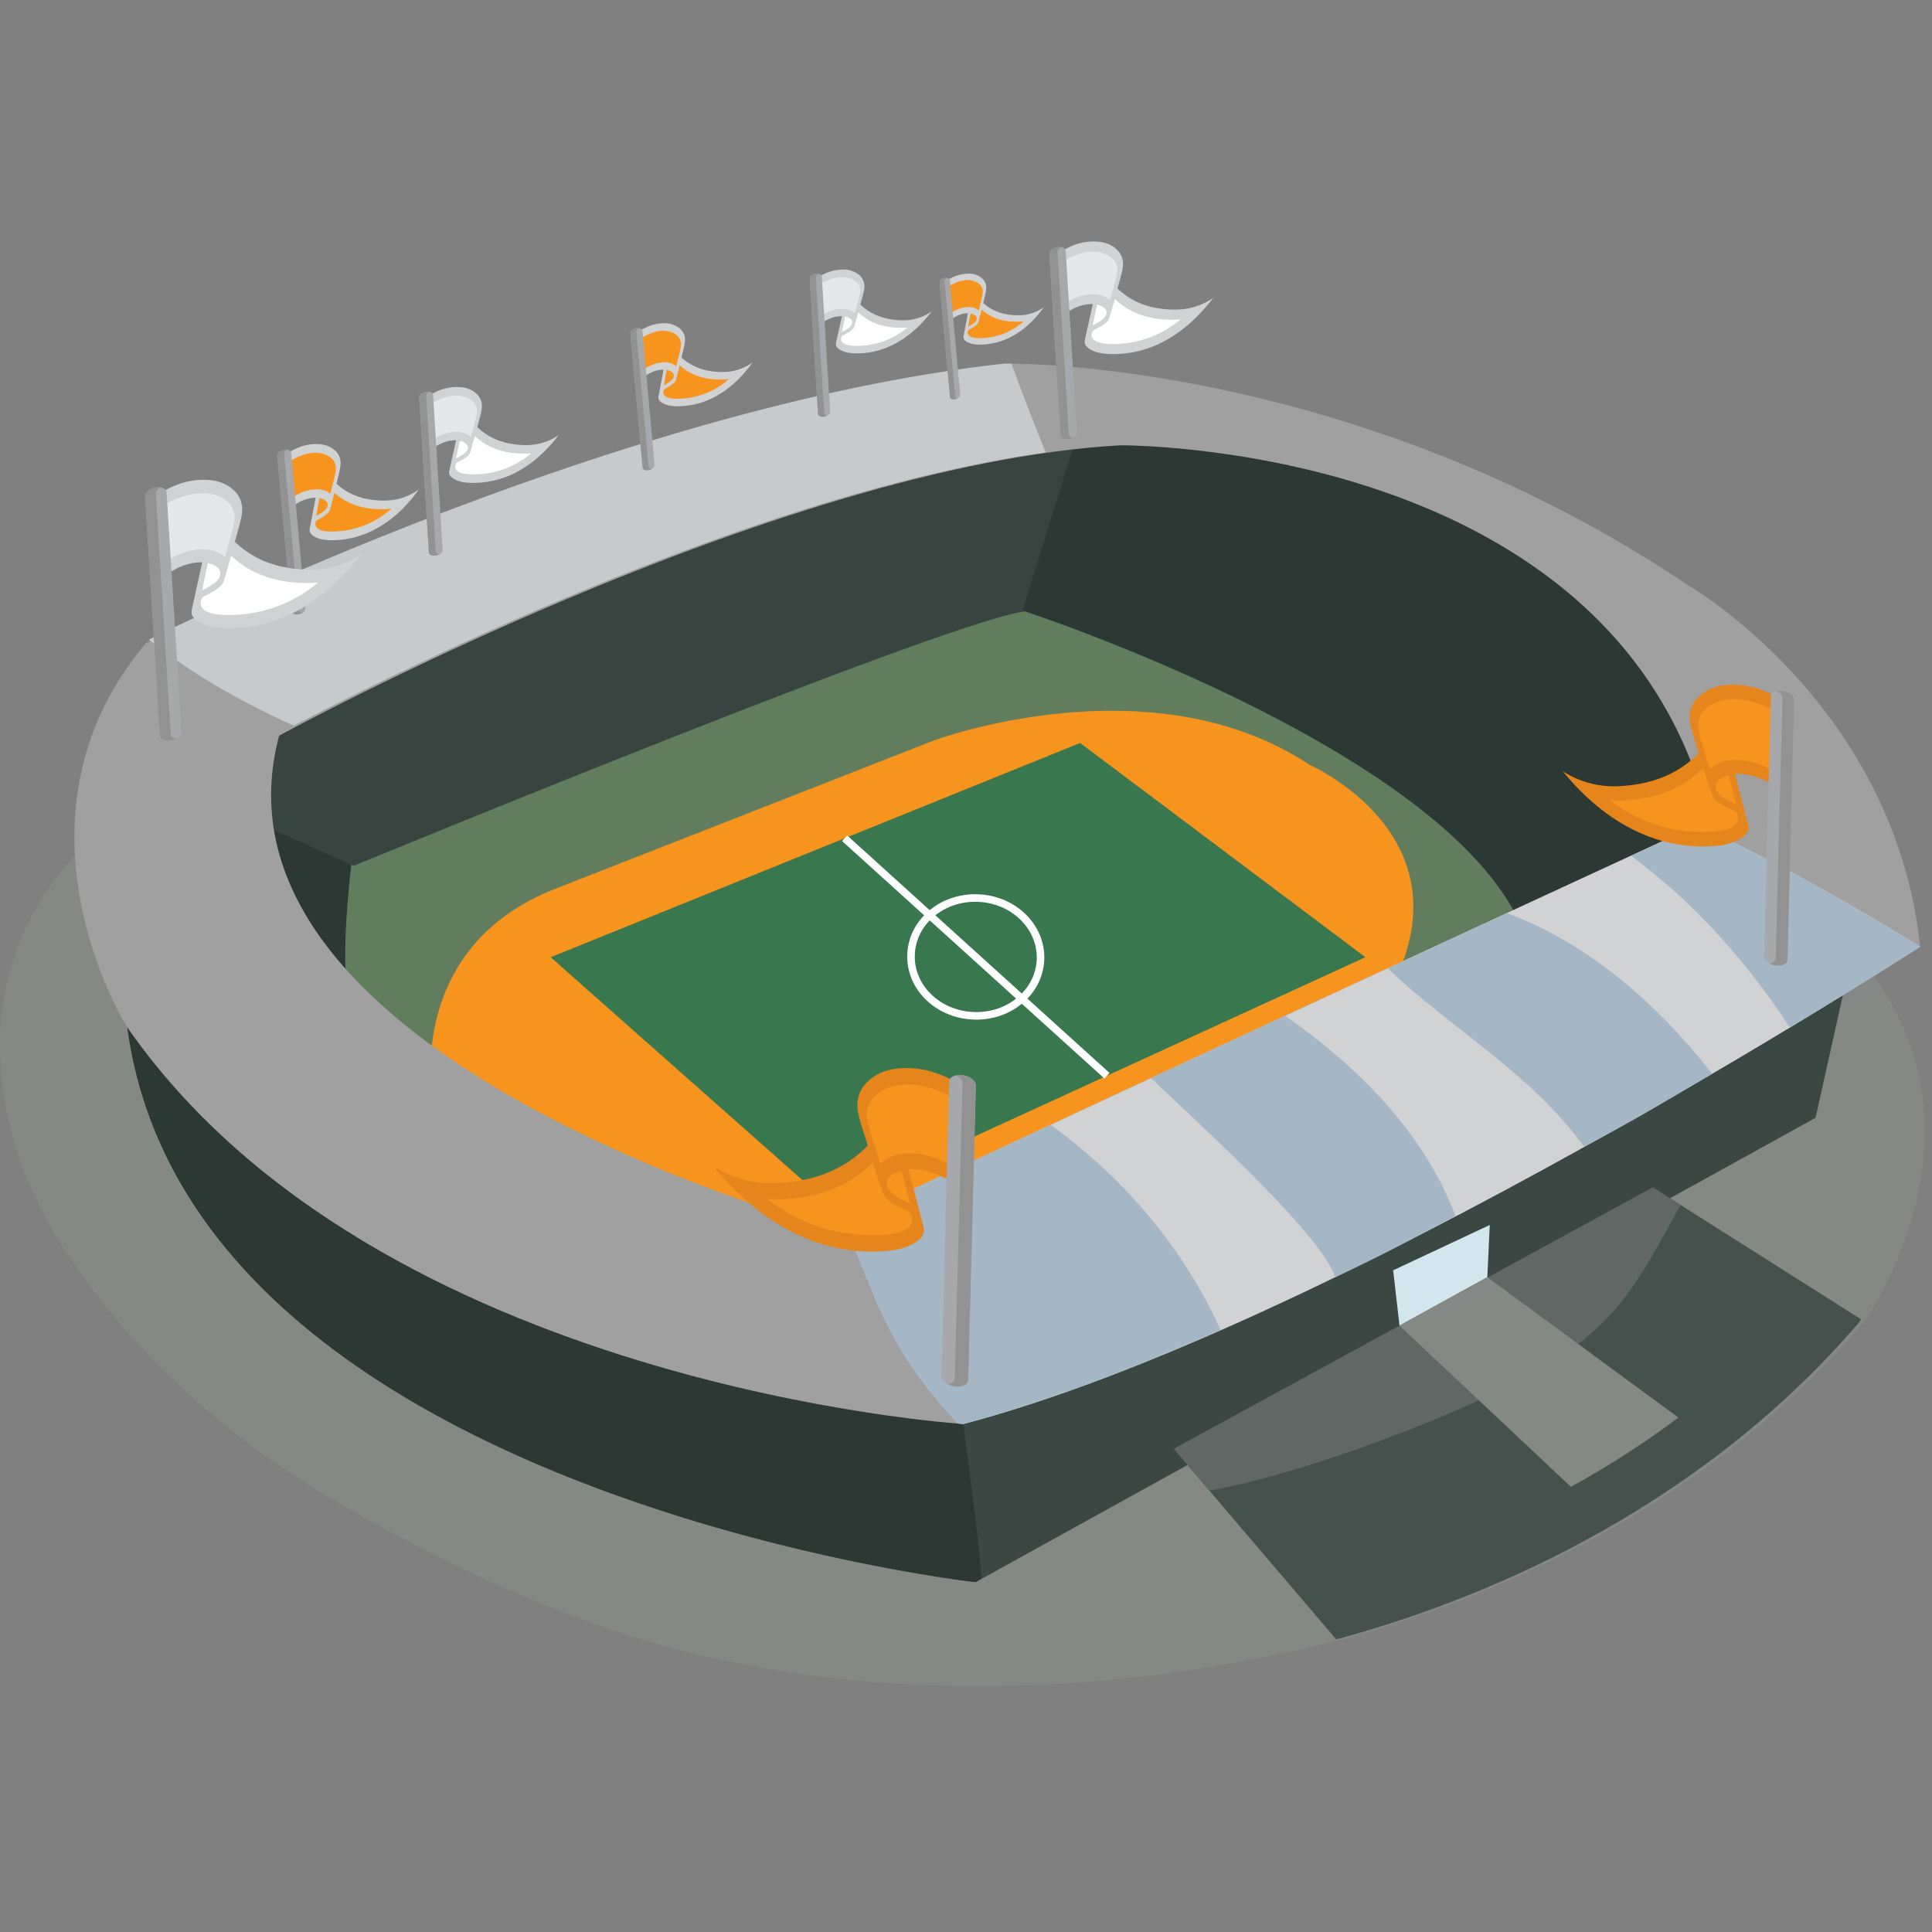 <svg xmlns="http://www.w3.org/2000/svg" width="1em" height="1em" viewBox="0 0 64 64"><rect x="0" y="0" width="64" height="64" fill="#808080" stroke="none"/><path fill="#858985" d="M3.067 27.768S.929 29.457.224 32.599a9.385 9.385 0 0 0-.207 2.626a11.9 11.9 0 0 0 1.01 4.127c.279.637.61 1.253.98 1.846c1.646 2.56 3.76 4.76 6.166 6.577a30.58 30.58 0 0 0 1.854 1.293c3.173 1.945 6.545 3.656 10.07 4.862c.705.24 1.412.461 2.122.658c6.957 1.814 14.339 1.568 21.24-.034c.614-.147 1.306-.33 2.056-.557c4.492-1.358 11.128-4.244 16.229-10.197c0 0 5.236-7.304-1.177-13.11l-22.23-.89l-35.26-2.032"/><path fill="#3b4743" d="m61.5 30.938l-1.358 6.091l-27.826 15.383S2.88 49.105 4.126 30.937l14.522 7.693l7.213 3.212l12.747-1.964l14.944-8.3l7.944-.64"/><path fill="#2c3834" d="M31.605 44.35a97.41 97.41 0 0 1-.199-3.367l-5.543.854l-7.213-3.212l-14.522-7.692c-1.25 18.17 28.19 21.475 28.19 21.475l.197-.11c-.207-2.653-.703-5.294-.908-7.948"/><path fill="#627d5e" d="m12.969 25.292l-6.157 3.394l5.105 8.394l18.56 6.724l18.603-9.256l5.32-3.208l-6.1-7.86l-10.323-5.938l-7.374 1.25z"/><path fill="#2c3834" d="M11.917 26.754s-.018.088-.043.25c-.189 1.13-.906 5.847.043 7.524l-2.421-1.213l-4.647-8.02h1.527"/><path fill="#384440" d="m6.075 26.14l5.642 2.542s20.725-8.551 22.386-8.433l2.197-3.325l-.791-3.785l-13.288 3.364l-13.203 4.875l-3.786 1.937z"/><path fill="#2c3834" d="m35.788 14.06l-1.917 6.165s15.01 4.886 16.754 11.11l7.793-2.907l-1.396-4.713l-6.514-6.397l-13.263-3.841z"/><path fill="#f7941e" d="m18.382 29.447l12.551-4.917s7.189-2.681 12.447.805c0 0 6.114 2.681 2.037 8.477l-19.09 9.173l-12.02-6.865c.002-.001-.766-4.775 4.076-6.673"/><path fill="#9fa09f" d="M55.912 19.382c-11.11-7.48-22.514-7.337-22.514-7.337c-13.1 1.435-28.569 9.263-28.569 9.263c-4.916 5.842-.642 12.681-.642 12.681C12.453 45.957 31.902 47.17 31.902 47.17c12.254-3.207 31.705-15.817 31.705-15.817c-.854-8.05-7.695-11.971-7.695-11.971M27.485 40.686S6.395 35.058 9.246 24.371c0 0 16.384-8.977 27.857-9.619c0 0 16.458-.144 19.52 12.396c0 0-19.02 8.764-29.14 13.538"/><path fill="#c6cacc" d="M33.507 12.05c-.16-.004-.246-.004-.246-.004C21.095 13.38 6.902 20.215 4.929 21.19c1.48 1.171 3.101 2.081 4.805 2.848c2.86-1.506 15.06-7.689 24.906-9.05a95.07 95.07 0 0 1-1.133-2.937"/><path fill="#d1d2d3" d="M56.23 27.333c-2.725 1.258-18.967 8.748-28.3 13.147c.624 1.347 1.067 2.769 1.821 4.071c.561.973 1.244 1.815 1.986 2.603c.108.012.177.016.177.016c12.184-3.189 31.465-15.662 31.693-15.811c-2.382-1.473-4.83-2.835-7.373-4.03"/><path fill="#a5b6c4" d="M59.29 34.04c2.599-1.569 4.252-2.636 4.319-2.679c-2.386-1.473-4.831-2.835-7.374-4.03c-.426.195-1.203.553-2.209 1.018c2.083 1.527 3.859 3.532 5.264 5.687m-9.368-3.786c-1.221.565-2.541 1.175-3.946 1.827c2.02 1.957 4.671 3.407 6.506 5.913c2.279-1.234 2.366-1.324 4.232-2.419c-1.8-2.316-4.112-4.333-6.792-5.321m-7.347 3.4c-1.46.677-2.956 1.369-4.444 2.062c.849.851 5.578 5.04 6.103 6.595c1.799-.847 2.24-1.11 3.984-2.023c-1.048-2.76-3.217-4.939-5.643-6.634m-7.771 3.61c-2.475 1.158-4.843 2.265-6.874 3.221c.622 1.347 1.065 2.769 1.819 4.071c.561.973 1.244 1.815 1.988 2.603c.108.012.177.016.177.016c2.599-.681 5.527-1.797 8.52-3.114c-1.237-2.714-3.154-4.995-5.63-6.797"/><path fill="#39784e" d="m18.241 31.709l17.539-7.097l9.45 7.097l-17.779 8.154z"/><path fill="#44514d" d="m61.59 43.8l.062-.095l-6.903-4.374l-15.87 8.662l5.386 6.314c4.451-1.2 11.789-4.05 17.325-10.507"/><path fill="#5f6865" d="M50.983 45.38c2.537-1.48 3.221-2.771 4.685-5.465l-.915-.583l-15.87 8.662l1.179 1.382c3.112-.532 8.505-2.591 10.921-3.996"/><path fill="none" stroke="#fff" stroke-miterlimit="10" stroke-width=".25" d="m27.979 27.768l8.691 7.867m-6.49-4.028c.047-1.08 1.045-1.91 2.229-1.857c1.185.051 2.103.964 2.059 2.045c-.047 1.077-1.047 1.907-2.228 1.854c-1.188-.049-2.11-.963-2.06-2.042z"/><path fill="#fff" d="m36.25 9.969l-.178 1.266s.534.331.554.329c.02-.006 1.181.004 1.181.004s1.354-.708 1.386-.744c.035-.036.296-.423.296-.423l-1.048.033l-1.148-.394l-.392-.353l-.494-.266z"/><path fill="#e6e7e8" d="m35.02 8.573l.104 1.69s.392-.167.446-.185c.056-.02.646-.142.646-.142s.49.181.508.177c.017-.002.106-.151.106-.151l.225-.967l-.027-.464l-.5-.313l-.651.014s-.506.114-.544.147a4.598 4.598 0 0 1-.313.194"/><path fill="#d0d2d3" d="M38.883 10.256c-.768-.008-1.39-.244-1.864-.699l.116-.423a1.94 1.94 0 0 0 .062-.311a.654.654 0 0 0-.234-.585c-.177-.155-.413-.234-.704-.238c-.422-.008-.829.13-1.225.414c.01.106.018.212.025.319c.453-.27.829-.401 1.128-.397c.258.004.465.067.618.193a.51.51 0 0 1 .204.471a2.202 2.202 0 0 1-.073.345l-.167.596c-.128-.126-.308-.189-.54-.195c-.342-.004-.69.12-1.043.368c.008.112.016.221.02.335c.331-.256.66-.382.994-.378l-.262 1.185c-.033.132.035.242.205.333c.167.092.39.136.673.14a3.564 3.564 0 0 0 1.812-.46c.57-.315 1.09-.784 1.562-1.402c-.39.267-.825.397-1.307.389m-2.542-.165c.223.055.327.149.313.287c-.012.114-.132.23-.362.351a4.94 4.94 0 0 0-.095.051zm.455 1.303c-.221-.004-.386-.032-.492-.089c-.104-.057-.153-.14-.142-.248a.197.197 0 0 1 .055-.112l.132-.071c.232-.118.364-.228.395-.327l.187-.642c.465.445 1.087.677 1.866.687c.063 0 .169-.002.315-.014a3.452 3.452 0 0 1-2.316.816"/><path fill="#a6a8ab" d="M35.674 14.335c.008.09-.11.185-.26.212c-.147.028-.271-.023-.279-.116l-.374-6.03c-.004-.091.112-.187.26-.213c.149-.027.275.026.281.116l.372 6.03"/><path fill="#939292" d="m35.406 14.382l-.374-6.03c-.004-.061.047-.122.128-.169a.418.418 0 0 0-.14.004c-.147.026-.264.122-.26.213l.374 6.03c.008.093.132.144.279.116a.442.442 0 0 0 .134-.047c-.08-.015-.139-.058-.141-.119"/><g fill="#f7941e"><path d="m10.496 16.398l-.122 1.09s.466.272.484.268c.018-.004 1.012-.024 1.012-.024s1.146-.646 1.173-.675c.028-.029.236-.37.236-.37l-.892.053l-.996-.307l-.345-.291l-.431-.217z"/><path d="m9.41 15.232l.132 1.449l.378-.173c.045-.016.549-.134.549-.134s.423.14.441.138c.012-.004.089-.134.089-.134l.167-.833l-.035-.399l-.437-.256l-.559.031s-.433.11-.463.138a7.018 7.018 0 0 1-.262.173"/></g><path fill="#d0d2d3" d="M12.764 16.581c-.66.01-1.197-.175-1.618-.555l.09-.364c.024-.11.04-.201.045-.27a.563.563 0 0 0-.212-.494c-.16-.13-.362-.193-.612-.189c-.362.006-.707.136-1.04.386c.01.09.02.181.028.273c.382-.242.703-.364.957-.368c.223-.008.404.043.538.148a.447.447 0 0 1 .185.401a1.906 1.906 0 0 1-.053.297l-.128.516c-.114-.106-.27-.155-.469-.153c-.293.006-.588.118-.884.342l.023.286c.276-.227.555-.345.843-.349l-.197 1.022c-.022.114.039.207.185.281c.146.073.342.108.583.106a3.07 3.07 0 0 0 1.54-.445c.484-.284.921-.697 1.307-1.24a1.898 1.898 0 0 1-1.111.369m-2.183-.081c.191.043.281.122.273.238c-.004.097-.106.203-.299.313a.859.859 0 0 0-.083.043zM11 17.606c-.187.004-.329-.018-.421-.063c-.093-.047-.134-.114-.13-.212a.19.19 0 0 1 .043-.095c.051-.027.089-.049.112-.063c.199-.106.305-.205.331-.291l.144-.557c.411.374.951.553 1.618.545c.055-.002.146-.008.271-.02a2.964 2.964 0 0 1-1.968.756"/><path fill="#a6a8ab" d="M10.114 20.16c.008.079-.086.164-.214.189c-.13.028-.238-.016-.246-.094l-.472-5.158c-.004-.083.092-.166.22-.191c.126-.028.234.014.242.092z"/><path fill="#939292" d="m9.886 20.2l-.475-5.162c-.002-.051.04-.106.106-.147a.291.291 0 0 0-.116.008c-.128.025-.225.108-.22.191l.472 5.158c.008.079.116.122.246.094a.352.352 0 0 0 .112-.043c-.07-.009-.121-.046-.125-.099"/><g fill="#f7941e"><path d="m22.01 12.166l-.102.939s.399.234.415.23s.872-.022.872-.022s.988-.553 1.012-.579c.024-.027.207-.321.207-.321l-.772.045l-.86-.266l-.295-.25l-.372-.186z"/><path d="m21.07 11.16l.114 1.248s.285-.132.325-.148c.042-.016.477-.116.477-.116s.364.122.378.12c.012-.004.077-.118.077-.118l.146-.717l-.033-.344l-.376-.223l-.48.028s-.374.094-.399.12c-.03.026-.229.15-.229.15"/></g><path fill="#d0d2d3" d="M23.969 12.323c-.567.008-1.033-.152-1.394-.48l.075-.313c.024-.095.036-.171.04-.234a.476.476 0 0 0-.181-.423a.801.801 0 0 0-.529-.165c-.313.006-.61.116-.896.333l.024.236c.329-.209.606-.315.827-.319c.189-.004.346.039.46.13a.384.384 0 0 1 .162.346c-.006.063-.02.15-.045.256l-.112.445a.56.56 0 0 0-.401-.132c-.254.004-.508.103-.764.293c.006.083.016.166.021.248c.236-.197.479-.297.725-.299l-.167.878c-.02.099.031.181.157.244s.295.093.502.091a2.636 2.636 0 0 0 1.329-.382c.417-.244.791-.603 1.128-1.071c-.284.206-.605.31-.961.318m-1.882-.069c.164.034.242.104.234.203c-.004.086-.09.175-.258.268c-.018.012-.042.023-.071.042zm.362.955a.895.895 0 0 1-.366-.055c-.079-.042-.114-.103-.11-.183c0-.027.016-.055.038-.083c.045-.026.077-.045.097-.055c.169-.093.264-.175.283-.25l.126-.48c.354.321.819.477 1.394.469c.047-.002.128-.006.236-.016a2.58 2.58 0 0 1-1.698.653"/><path fill="#a6a8ab" d="M21.684 15.406c.006.067-.075.142-.187.166c-.11.021-.205-.016-.208-.081l-.41-4.451c-.004-.069.079-.142.189-.166c.108-.021.205.014.212.083z"/><path fill="#939292" d="m21.485 15.449l-.406-4.453c-.004-.045.032-.09.091-.126a.303.303 0 0 0-.103.004c-.11.024-.193.097-.189.166l.41 4.451c.004.065.098.103.208.081a.326.326 0 0 0 .098-.04c-.058-.008-.103-.038-.109-.083"/><g fill="#f7941e"><path d="m32.09 10.309l-.091.805s.343.197.356.195s.746-.018.746-.018s.843-.475.866-.496c.021-.021.174-.273.174-.273l-.658.041l-.733-.23l-.254-.213l-.319-.157z"/><path d="m31.29 9.453l.098 1.065s.244-.114.278-.128c.035-.012.407-.099.407-.099s.311.104.323.103c.012-.004.067-.099.067-.099l.122-.614l-.025-.293l-.325-.19l-.41.023s-.319.079-.342.103c-.024.021-.193.129-.193.129"/></g><path fill="#d0d2d3" d="M33.761 10.443c-.484.01-.882-.128-1.191-.407l.065-.27c.02-.081.031-.148.035-.199a.413.413 0 0 0-.157-.362a.651.651 0 0 0-.453-.14a1.28 1.28 0 0 0-.764.284c.006.069.012.134.02.203c.282-.181.518-.268.707-.273a.612.612 0 0 1 .394.11a.324.324 0 0 1 .136.297a1.329 1.329 0 0 1-.039.217l-.091.382a.48.48 0 0 0-.347-.112c-.216.002-.435.086-.653.25l.02.21c.203-.167.41-.252.62-.258l-.144.756c-.018.083.027.154.136.209c.108.051.25.079.429.075c.4-.008.78-.114 1.136-.327c.354-.209.675-.514.96-.914a1.39 1.39 0 0 1-.819.269m-1.609-.057c.142.032.208.089.203.173c-.006.073-.079.15-.223.232a.47.47 0 0 0-.061.032zm.311.815a.706.706 0 0 1-.313-.047c-.067-.034-.099-.087-.095-.154c0-.025.014-.049.034-.073l.081-.047c.146-.079.227-.147.244-.214l.104-.41c.305.276.7.408 1.194.402c.04 0 .106-.006.199-.014a2.193 2.193 0 0 1-1.448.557"/><path fill="#a6a8ab" d="M31.808 13.08c.006.059-.063.122-.157.14c-.095.021-.177-.01-.181-.067l-.347-3.805c-.006-.057.067-.12.16-.138c.092-.02.175.008.179.067z"/><path fill="#939292" d="m31.641 13.12l-.349-3.805c-.004-.037.027-.079.075-.108a.18.18 0 0 0-.084.006c-.093.018-.166.081-.16.138l.347 3.805c.004.057.086.088.181.067a.39.39 0 0 0 .083-.03c-.052-.01-.091-.035-.093-.073"/><path fill="#fff" d="m6.764 18.488l-.238 1.673s.705.433.732.429c.027-.004 1.557.008 1.557.008s1.785-.937 1.829-.98c.045-.047.388-.559.388-.559l-1.382.042l-1.512-.518l-.518-.465l-.651-.346z"/><path fill="#e6e7e8" d="m5.146 16.65l.138 2.232s.516-.223.586-.248c.073-.026.851-.183.851-.183s.646.234.671.23c.02-.002.142-.201.142-.201l.295-1.271l-.04-.614l-.655-.412l-.862.02s-.666.151-.717.193c-.049.043-.409.254-.409.254"/><path fill="#d0d2d3" d="M10.238 18.87c-1.014-.012-1.833-.321-2.458-.923l.154-.557c.043-.166.071-.299.083-.41a.864.864 0 0 0-.309-.771c-.234-.205-.543-.311-.929-.315c-.553-.008-1.093.173-1.612.545c.01.142.018.281.032.419c.594-.352 1.094-.527 1.486-.521c.341.002.612.088.817.254c.201.164.29.37.266.622c-.01.114-.045.268-.095.455l-.222.786c-.169-.166-.406-.25-.711-.256c-.451-.004-.909.157-1.376.484c.012.147.02.295.028.445c.435-.339.87-.504 1.307-.5l-.345 1.563c-.045.173.049.319.27.437c.223.12.516.181.89.187a4.722 4.722 0 0 0 2.386-.608c.756-.416 1.441-1.032 2.063-1.849a2.888 2.888 0 0 1-1.725.513m-3.352-.216c.295.069.429.193.413.374c-.014.149-.175.307-.476.464c-.034.016-.075.04-.128.069zm.598 1.716c-.291-.004-.506-.043-.646-.118c-.142-.075-.203-.183-.189-.327a.243.243 0 0 1 .075-.147c.075-.042.134-.073.169-.092c.309-.156.48-.299.52-.433l.246-.847c.614.59 1.435.894 2.462.908c.083 0 .221-.006.417-.016a4.558 4.558 0 0 1-3.054 1.072"/><path fill="#a6a8ab" d="M6.01 24.25c.008.122-.146.248-.343.283c-.197.036-.362-.031-.37-.153l-.49-7.949c-.01-.122.148-.248.341-.283c.197-.036.362.035.37.155z"/><path fill="#939292" d="m5.654 24.312l-.492-7.949c-.008-.081.061-.165.166-.22a.547.547 0 0 0-.181 0c-.193.035-.351.161-.341.283l.49 7.949c.008.122.173.189.37.153a.596.596 0 0 0 .177-.061c-.109-.02-.185-.077-.189-.155"/><path fill="#fff" d="M15.15 14.496L15 15.575s.453.281.47.279c.018-.004 1.01.004 1.01.004s1.154-.604 1.183-.634c.028-.027.248-.358.248-.358l-.894.026l-.977-.337l-.334-.299l-.421-.224l-.133.464"/><path fill="#e6e7e8" d="m14.11 13.309l.089 1.439s.333-.142.38-.157c.047-.018.551-.118.551-.118s.417.151.433.149c.012-.004.09-.13.09-.13l.191-.823l-.025-.397l-.425-.266l-.555.014s-.429.096-.464.122c-.032.029-.265.167-.265.167"/><path fill="#d0d2d3" d="M17.398 14.744c-.653-.008-1.185-.208-1.586-.596l.094-.36c.03-.108.049-.197.055-.268a.552.552 0 0 0-.199-.496c-.152-.134-.353-.201-.601-.205c-.358-.004-.705.112-1.043.352c.006.093.016.183.021.272c.384-.229.707-.343.96-.339c.223.002.396.057.528.164a.446.446 0 0 1 .171.403a2.21 2.21 0 0 1-.059.293l-.146.51c-.108-.108-.262-.164-.457-.166c-.293-.006-.59.101-.892.313c.008.095.014.189.018.286c.279-.218.561-.325.846-.323l-.224 1.01c-.028.112.031.205.177.283c.142.079.331.118.571.12a3.059 3.059 0 0 0 1.543-.392c.488-.27.931-.667 1.334-1.195a1.873 1.873 0 0 1-1.111.334m-2.166-.141c.189.045.276.126.268.244c-.012.097-.116.195-.311.299c-.02.008-.047.023-.083.043zm.387 1.11c-.189-.004-.327-.027-.417-.075c-.091-.049-.13-.122-.122-.215a.198.198 0 0 1 .047-.094c.049-.026.086-.047.11-.061c.201-.099.312-.193.337-.278l.157-.547c.398.38.927.577 1.593.584c.051 0 .142-.002.27-.008a2.952 2.952 0 0 1-1.975.694"/><path fill="#a6a8ab" d="M14.662 18.217c.008.079-.09.16-.22.183c-.126.021-.232-.021-.236-.101l-.319-5.138c-.004-.077.094-.158.22-.181c.13-.023.234.021.24.101z"/><path fill="#939292" d="m14.434 18.258l-.315-5.136c-.006-.051.039-.106.106-.142a.292.292 0 0 0-.118 0c-.126.023-.224.104-.22.181l.319 5.138c.004.079.11.122.236.101a.327.327 0 0 0 .116-.042c-.072-.011-.12-.048-.124-.1"/><path fill="#fff" d="m27.926 10.394l-.13.941s.396.248.411.244c.016-.002.88.006.88.006s1.01-.53 1.03-.555c.028-.024.218-.313.218-.313l-.779.023l-.854-.295l-.289-.26l-.368-.197z"/><path fill="#e6e7e8" d="m27.02 9.358l.075 1.256s.292-.124.335-.138c.041-.016.479-.103.479-.103s.364.13.378.13c.01-.004.081-.114.081-.114l.167-.719l-.022-.344l-.372-.236l-.487.013s-.376.086-.404.11c-.029.023-.23.145-.23.145"/><path fill="#d0d2d3" d="M29.888 10.61c-.571-.008-1.033-.183-1.388-.521l.086-.313c.024-.095.042-.171.047-.234a.498.498 0 0 0-.173-.435a.8.8 0 0 0-.523-.177c-.315-.004-.618.099-.913.307c.008.083.014.162.02.238c.334-.199.618-.297.838-.295c.193.002.347.049.461.144a.373.373 0 0 1 .149.35c-.006.067-.023.15-.053.256l-.124.445c-.094-.094-.229-.142-.401-.144c-.254-.004-.514.088-.776.271c.004.085.01.167.016.25c.244-.189.488-.283.736-.279l-.195.878c-.025.101.028.181.154.248c.124.069.293.103.502.106c.47.008.919-.108 1.344-.343c.427-.236.813-.583 1.166-1.043a1.667 1.667 0 0 1-.973.291m-1.891-.126c.166.043.244.11.232.215c-.006.084-.097.171-.268.262c-.02.008-.041.021-.071.039zm.338.973c-.165-.004-.287-.024-.366-.069c-.079-.042-.114-.103-.104-.183a.136.136 0 0 1 .042-.085c.041-.021.073-.041.096-.053c.171-.086.27-.167.293-.24l.138-.48c.347.334.809.504 1.39.512c.047 0 .124-.002.236-.008a2.609 2.609 0 0 1-1.725.606"/><path fill="#a6a8ab" d="M27.5 13.642c.006.067-.081.138-.193.159c-.11.02-.205-.02-.208-.088l-.276-4.484c-.006-.067.083-.138.193-.16c.11-.02.205.02.207.089z"/><path fill="#939292" d="m27.302 13.677l-.277-4.484c-.004-.043.033-.09.092-.124a.285.285 0 0 0-.101 0c-.11.022-.199.093-.193.16l.276 4.484c.004.069.098.108.208.088a.371.371 0 0 0 .099-.033c-.059-.012-.102-.045-.104-.091"/><g fill="#f7941e"><path d="m30.01 38.567l.36 2.035s-.842.567-.874.563c-.035-.004-1.91.079-1.91.079s-2.232-1.071-2.289-1.124c-.057-.054-.492-.666-.492-.666l1.687-.012l1.834-.703l.614-.586l.784-.459z"/><path d="m31.914 36.24l-.069 2.742s-.644-.25-.732-.277c-.092-.027-1.053-.185-1.053-.185s-.779.314-.807.312c-.027-.004-.185-.241-.185-.241l-.419-1.546l.021-.754l.789-.538l1.053-.012s.825.154.89.205c.063.054.512.294.512.294"/></g><path fill="#e5851c" d="M23.632 38.635c.799.973 1.669 1.696 2.612 2.175s1.927.695 2.953.642c.453-.021.817-.112 1.083-.266c.266-.159.37-.343.311-.555l-.494-1.896c.539-.029 1.081.156 1.626.552c.002-.183.01-.364.014-.544c-.586-.379-1.154-.561-1.708-.531c-.37.018-.658.131-.86.345l-.306-.957a4.094 4.094 0 0 1-.138-.552a.831.831 0 0 1 .303-.778c.238-.21.571-.326.988-.346c.48-.021 1.101.169 1.847.576c.006-.171.012-.344.02-.518c-.655-.431-1.321-.631-2-.598c-.472.025-.848.167-1.128.433c-.275.258-.39.579-.342.954c.02.133.061.3.12.501l.212.677c-.742.764-1.734 1.182-2.975 1.24a3.56 3.56 0 0 1-2.136-.554m6.514 1.244a4.087 4.087 0 0 0-.162-.079c-.378-.181-.583-.364-.606-.548c-.027-.218.136-.377.488-.479zm-4.73-.154c.238.004.411.004.516 0c1.256-.062 2.25-.471 2.975-1.221l.342 1.028c.055.161.272.331.654.508c.047.021.122.06.218.106a.348.348 0 0 1 .097.175c.021.177-.051.315-.219.411c-.169.099-.431.158-.786.174c-1.409.071-2.673-.323-3.797-1.181"/><path fill="#a6a8ab" d="M31.19 45.595c-.004.146.185.296.429.331c.244.033.445-.059.449-.209l.256-9.766c-.004-.149-.195-.299-.437-.332c-.24-.034-.443.059-.445.208z"/><path fill="#939292" d="m31.63 45.656l.254-9.768c0-.101-.084-.197-.214-.266a.673.673 0 0 1 .221-.004c.242.033.433.183.437.332l-.256 9.766c-.004.15-.205.242-.449.209a.66.66 0 0 1-.216-.07c.129-.028.223-.098.223-.199"/><g fill="#f7941e"><path d="m57.4 25.489l.319 1.797s-.742.5-.772.496c-.031-.004-1.683.069-1.683.069s-1.971-.943-2.02-.992c-.052-.045-.436-.586-.436-.586l1.49-.01l1.618-.618l.538-.52l.694-.404z"/><path d="m59.07 23.438l-.062 2.419s-.569-.22-.646-.244c-.081-.025-.93-.163-.93-.163s-.687.277-.712.275c-.025-.004-.164-.212-.164-.212l-.37-1.364l.021-.666l.696-.474l.93-.01s.727.136.783.179c.058.047.454.26.454.26"/></g><path fill="#e5851c" d="M51.767 25.548c.705.86 1.473 1.5 2.304 1.921c.832.421 1.7.61 2.604.565c.402-.02.721-.1.953-.234c.238-.142.331-.303.279-.488l-.437-1.673c.477-.026.952.138 1.435.484c.002-.16.006-.319.01-.479c-.516-.336-1.018-.494-1.506-.468c-.328.014-.58.114-.76.305l-.27-.844a3.604 3.604 0 0 1-.12-.486a.745.745 0 0 1 .266-.687c.213-.185.504-.287.872-.305c.426-.02.971.15 1.628.51c.008-.151.012-.305.02-.458c-.578-.38-1.165-.557-1.768-.527c-.415.023-.748.149-.994.382a.935.935 0 0 0-.301.842c.016.116.053.264.104.441l.188.597c-.653.675-1.529 1.041-2.624 1.096a3.141 3.141 0 0 1-1.883-.494m5.744 1.098c-.059-.031-.108-.053-.14-.069c-.335-.159-.516-.321-.535-.482c-.026-.193.118-.334.431-.425zm-4.171-.134c.21.002.361.002.454 0c1.108-.055 1.984-.417 2.626-1.079l.302.909c.047.14.238.29.574.447c.044.018.108.049.195.093a.32.32 0 0 1 .085.153c.018.158-.048.28-.193.364c-.149.085-.382.138-.693.152a4.933 4.933 0 0 1-3.35-1.039"/><path fill="#a6a8ab" d="M58.44 31.688c-.006.13.162.262.377.293c.216.029.392-.053.396-.183l.224-8.616c0-.132-.169-.264-.382-.292c-.212-.032-.392.051-.394.181z"/><path fill="#939292" d="m58.822 31.742l.224-8.616c0-.087-.076-.173-.19-.234a.535.535 0 0 1 .196-.002c.213.027.382.16.382.292l-.224 8.616c-.004.13-.18.212-.396.183a.63.63 0 0 1-.191-.062c.114-.024.197-.088.199-.177"/><path fill="#d3e6ed" d="m46.36 43.912l-.21-1.832l3.2-1.501l-.08 1.731z"/><path fill="#858985" d="m46.36 43.912l5.677 5.341a29.908 29.908 0 0 0 3.562-2.294l-6.331-4.651z"/></svg>